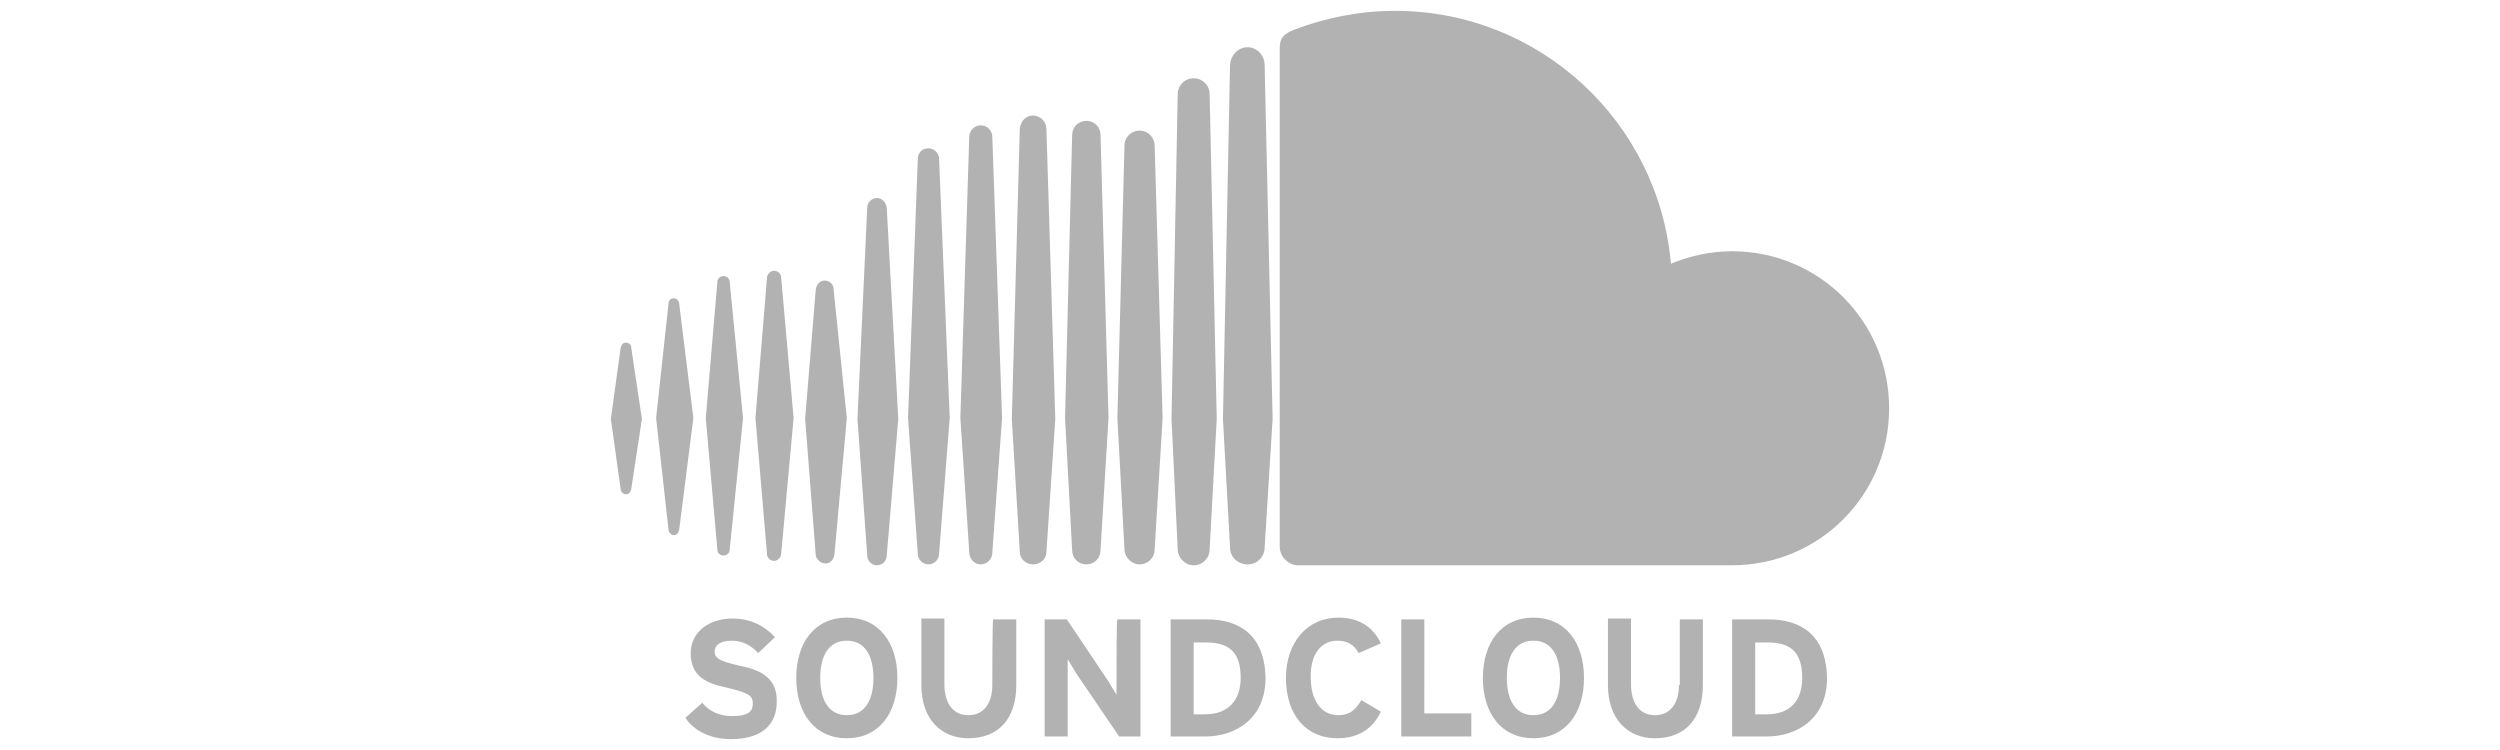 <?xml version="1.0" encoding="UTF-8" standalone="no"?>
<!-- Generator: Adobe Illustrator 19.2.1, SVG Export Plug-In . SVG Version: 6.00 Build 0)  -->

<svg
   version="1.1"
   id="Layer_1"
   x="0px"
   y="0px"
   viewBox="0 0 300 90"
   xml:space="preserve"
   sodipodi:docname="soundcloud.svg"
   width="300"
   height="90"
   inkscape:version="1.1.1 (3bf5ae0d25, 2021-09-20)"
   xmlns:inkscape="http://www.inkscape.org/namespaces/inkscape"
   xmlns:sodipodi="http://sodipodi.sourceforge.net/DTD/sodipodi-0.dtd"
   xmlns="http://www.w3.org/2000/svg"
   xmlns:svg="http://www.w3.org/2000/svg"><defs
   id="defs9550" /><sodipodi:namedview
   id="namedview9548"
   pagecolor="#ffffff"
   bordercolor="#666666"
   borderopacity="1.0"
   inkscape:pageshadow="2"
   inkscape:pageopacity="0.0"
   inkscape:pagecheckerboard="0"
   showgrid="false"
   inkscape:zoom="2.2379653"
   inkscape:cx="79.536531"
   inkscape:cy="-41.779021"
   inkscape:window-width="1866"
   inkscape:window-height="1016"
   inkscape:window-x="54"
   inkscape:window-y="27"
   inkscape:window-maximized="1"
   inkscape:current-layer="Layer_1" />
<style
   type="text/css"
   id="style9543">
	.st0{fill:#B2B2B2;}
</style>
<path
   class="st0"
   d="m 75.113,41.115 c -0.319,0 -0.532,0.213 -0.639,0.639 l -1.171,8.516 1.171,8.409 c 0,0.319 0.319,0.639 0.639,0.639 0.319,0 0.532,-0.213 0.639,-0.639 v 0 0 c 0,0 0,0 0,0 l 1.277,-8.409 -1.277,-8.516 c 0,-0.426 -0.319,-0.639 -0.639,-0.639 z m 6.387,-4.684 c 0,-0.319 -0.319,-0.639 -0.639,-0.639 -0.319,0 -0.639,0.213 -0.639,0.639 0,0 -1.49,13.732 -1.49,13.732 l 1.49,13.413 c 0,0.319 0.319,0.639 0.639,0.639 0.319,0 0.532,-0.213 0.639,-0.639 L 83.204,50.163 Z M 105.238,23.764 c -0.639,0 -1.171,0.532 -1.171,1.171 l -1.171,25.335 1.171,16.393 c 0,0.639 0.532,1.171 1.171,1.171 0.639,0 1.171,-0.532 1.171,-1.171 v 0 l 1.384,-16.393 -1.384,-25.335 c -0.106,-0.745 -0.639,-1.171 -1.171,-1.171 z m -12.348,8.729 c -0.426,0 -0.852,0.426 -0.852,0.852 l -1.384,16.819 1.384,16.287 c 0,0.532 0.426,0.852 0.852,0.852 0.426,0 0.852,-0.426 0.852,-0.852 l 1.49,-16.287 -1.49,-16.819 c 0,-0.426 -0.319,-0.852 -0.852,-0.852 z M 117.693,67.727 c 0.745,0 1.384,-0.639 1.384,-1.384 L 120.248,50.163 119.077,16.419 c 0,-0.745 -0.639,-1.384 -1.384,-1.384 -0.745,0 -1.384,0.639 -1.384,1.384 0,0 -1.064,33.744 -1.064,33.744 l 1.064,16.074 c 0,0.852 0.639,1.49 1.384,1.49 z m 25.548,0.106 c 1.064,0 1.916,-0.852 1.916,-1.916 v 0 0 l 0.852,-15.648 -0.852,-38.96 c 0,-1.064 -0.852,-1.916 -1.916,-1.916 -1.064,0 -1.916,0.852 -1.916,1.916 l -0.745,38.96 c 0,0 0.745,15.648 0.745,15.648 0,0.958 0.852,1.916 1.916,1.916 z M 130.36,67.727 c 0.958,0 1.703,-0.745 1.703,-1.703 v 0 l 0.958,-15.861 -0.958,-33.957 c 0,-0.958 -0.745,-1.703 -1.703,-1.703 -0.958,0 -1.703,0.745 -1.703,1.703 l -0.852,33.957 0.852,15.861 c 0,0.958 0.745,1.703 1.703,1.703 z M 99.064,67.62 c 0.532,0 0.958,-0.426 1.064,-1.064 l 1.49,-16.393 -1.597,-15.541 c 0,-0.532 -0.532,-0.958 -1.064,-0.958 -0.532,0 -0.958,0.426 -1.064,1.064 l -1.277,15.541 1.277,16.393 c 0.106,0.426 0.532,0.958 1.171,0.958 z M 86.823,66.662 c 0.426,0 0.745,-0.319 0.745,-0.745 L 89.165,50.163 87.568,33.876 c 0,-0.426 -0.319,-0.745 -0.745,-0.745 -0.426,0 -0.745,0.319 -0.745,0.745 0,0 -1.384,16.287 -1.384,16.287 l 1.384,15.754 c 0,0.426 0.319,0.745 0.745,0.745 z M 136.747,15.673 c -0.958,0 -1.81,0.745 -1.81,1.81 l -0.852,32.68 0.852,15.754 c 0,0.958 0.852,1.81 1.81,1.81 0.958,0 1.81,-0.745 1.81,-1.81 v 0 l 0.958,-15.754 -0.958,-32.68 c 0,-0.958 -0.745,-1.81 -1.81,-1.81 z m -25.335,52.053 c 0.639,0 1.277,-0.532 1.277,-1.277 l 1.277,-16.287 -1.277,-31.083 c 0,-0.745 -0.639,-1.277 -1.277,-1.277 -0.745,0 -1.277,0.532 -1.277,1.277 0,0 -1.171,31.083 -1.171,31.083 l 1.171,16.287 c 0,0.745 0.639,1.277 1.277,1.277 z m 14.158,-1.49 v 0 l 1.064,-15.967 -1.064,-34.809 c 0,-0.852 -0.745,-1.597 -1.597,-1.597 -0.852,0 -1.49,0.639 -1.597,1.597 l -0.958,34.809 0.958,15.967 c 0,0.852 0.745,1.49 1.597,1.49 0.852,0 1.597,-0.639 1.597,-1.49 z m 82.285,-36.086 c -2.555,0 -5.003,0.532 -7.345,1.49 -1.49,-17.032 -15.754,-30.338 -33.105,-30.338 -4.258,0 -8.409,0.852 -12.029,2.235 -1.384,0.532 -1.81,1.064 -1.81,2.235 V 65.598 c 0,1.171 0.958,2.129 2.023,2.235 0,0 51.947,0 52.266,0 10.432,0 18.841,-8.409 18.841,-18.841 0,-10.432 -8.409,-18.841 -18.841,-18.841 z M 149.734,5.667 c -1.171,0 -2.023,0.958 -2.129,2.023 l -0.852,42.579 0.852,15.435 c 0,1.171 0.958,2.023 2.129,2.023 1.171,0 2.023,-0.958 2.023,-2.023 v 0 L 152.714,50.269 151.756,7.796 c 0,-1.171 -0.958,-2.129 -2.023,-2.129 z M 88.632,79.862 c -2.235,-0.532 -2.874,-0.852 -2.874,-1.703 0,-0.639 0.532,-1.277 2.023,-1.277 1.277,0 2.342,0.532 3.193,1.49 l 2.023,-1.916 c -1.277,-1.384 -2.981,-2.235 -5.11,-2.235 -2.768,0 -5.003,1.597 -5.003,4.151 0,2.768 1.81,3.619 4.364,4.151 2.661,0.639 3.087,0.958 3.087,1.916 0,1.064 -0.745,1.49 -2.448,1.49 -1.384,0 -2.661,-0.426 -3.619,-1.597 l -2.023,1.81 c 1.064,1.597 3.087,2.555 5.429,2.555 3.832,0 5.535,-1.81 5.535,-4.471 0.106,-3.087 -2.342,-3.939 -4.577,-4.364 z m 12.987,-5.748 c -3.832,0 -6.068,2.981 -6.068,7.239 0,4.258 2.235,7.238 6.068,7.238 3.832,0 6.068,-2.981 6.068,-7.238 0,-4.258 -2.235,-7.239 -6.068,-7.239 z m 0,11.709 c -2.235,0 -3.193,-1.916 -3.193,-4.471 0,-2.555 0.958,-4.471 3.193,-4.471 2.235,0 3.193,1.916 3.193,4.471 0,2.555 -0.958,4.471 -3.193,4.471 z m 17.458,-3.619 c 0,2.235 -1.064,3.619 -2.874,3.619 -1.81,0 -2.874,-1.384 -2.874,-3.726 V 74.22 h -2.768 v 7.984 c 0,4.045 2.342,6.387 5.642,6.387 3.619,0 5.748,-2.342 5.748,-6.387 v -7.877 h -2.768 c -0.106,0 -0.106,7.877 -0.106,7.877 z m 14.903,-1.916 c 0,0.745 0,2.555 0,3.087 -0.213,-0.319 -0.639,-1.064 -0.958,-1.597 l -5.003,-7.451 h -2.661 v 14.051 h 2.768 V 82.204 c 0,-0.745 0,-2.555 0,-3.087 0.213,0.319 0.639,1.064 0.958,1.597 l 5.216,7.664 h 2.555 V 74.327 h -2.768 c -0.106,0 -0.106,5.961 -0.106,5.961 z m 10.858,-5.961 h -4.364 v 14.051 h 4.151 c 3.619,0 7.239,-2.129 7.239,-7.026 -0.106,-5.11 -3.087,-7.026 -7.026,-7.026 z m -0.213,11.39 h -1.384 V 77.094 h 1.49 c 2.981,0 4.151,1.384 4.151,4.258 0,2.555 -1.384,4.364 -4.258,4.364 z m 15.861,-8.835 c 1.277,0 2.023,0.532 2.555,1.49 l 2.661,-1.171 c -0.852,-1.81 -2.448,-3.087 -5.11,-3.087 -3.726,0 -6.28,2.981 -6.28,7.239 0,4.471 2.448,7.238 6.174,7.238 2.555,0 4.258,-1.171 5.216,-3.193 l -2.342,-1.384 c -0.745,1.277 -1.49,1.81 -2.768,1.81 -2.129,0 -3.3,-1.916 -3.3,-4.471 -0.106,-2.555 1.064,-4.471 3.193,-4.471 z m 10.432,-2.555 h -2.768 v 14.051 h 8.409 v -2.768 h -5.642 z m 13.093,-0.213 c -3.832,0 -6.068,2.981 -6.068,7.239 0,4.258 2.235,7.238 6.068,7.238 3.832,0 6.068,-2.981 6.068,-7.238 0,-4.258 -2.235,-7.239 -6.068,-7.239 z m 0,11.709 c -2.235,0 -3.193,-1.916 -3.193,-4.471 0,-2.555 0.958,-4.471 3.193,-4.471 2.235,0 3.193,1.916 3.193,4.471 0,2.555 -0.958,4.471 -3.193,4.471 z m 17.458,-3.619 c 0,2.235 -1.065,3.619 -2.874,3.619 -1.81,0 -2.874,-1.384 -2.874,-3.726 V 74.22 h -2.768 v 7.984 c 0,4.045 2.342,6.387 5.642,6.387 3.619,0 5.748,-2.342 5.748,-6.387 v -7.877 h -2.768 v 7.877 z m 10.751,-7.877 h -4.364 v 14.051 h 4.151 c 3.619,0 7.239,-2.129 7.239,-7.026 -0.106,-5.11 -3.087,-7.026 -7.026,-7.026 z m -0.213,11.39 h -1.384 V 77.094 h 1.49 c 2.981,0 4.151,1.384 4.151,4.258 0,2.555 -1.277,4.364 -4.258,4.364 z"
   id="path9545"
   style="stroke-width:1.064" />
</svg>
